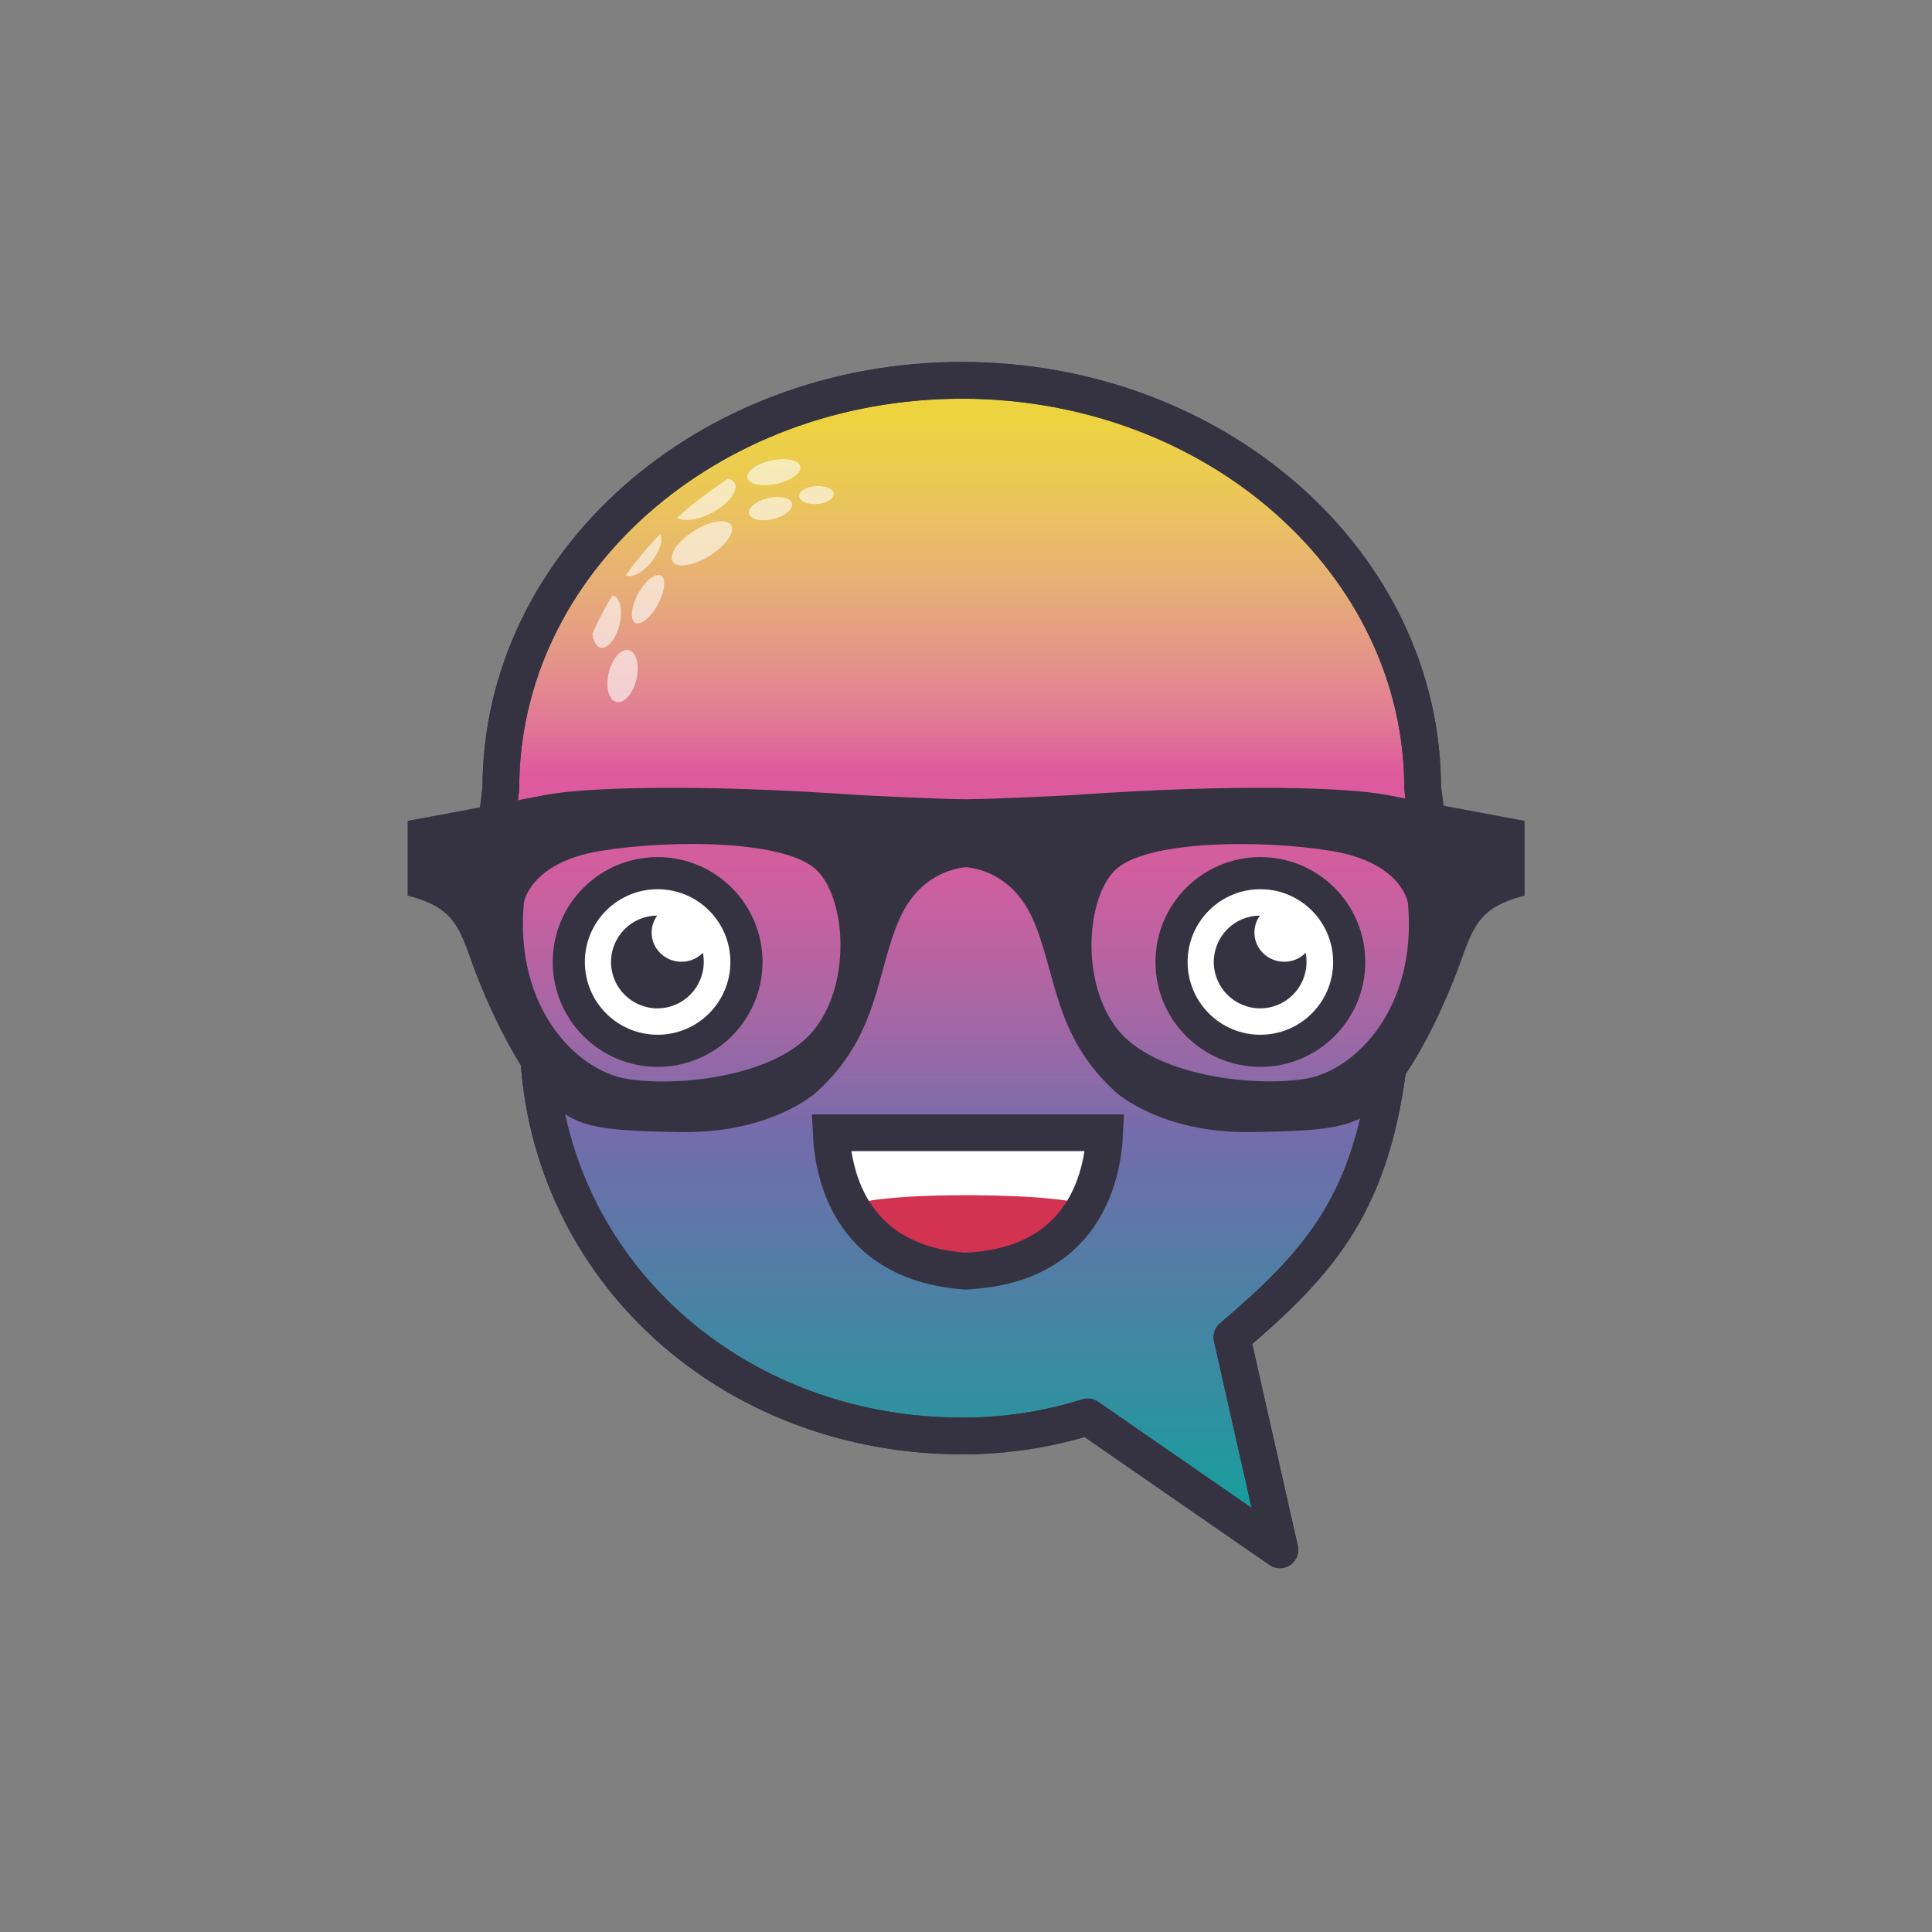 <svg version="1.1" id="Layer_1" xmlns="http://www.w3.org/2000/svg" xmlns:xlink="http://www.w3.org/1999/xlink" x="0px" y="0px"
	 viewBox="0 0 841.7 841.7" style="enable-background:new 0 0 841.7 841.7;" xml:space="preserve">
<rect x="0" y="0" width="841.7" height="841.7" fill="#808080" stroke="none"/>
<style type="text/css">
	
		.km-new-logo-des0{opacity:0.9;fill:url(#km-new-logo-des-grad1);stroke:#353342;stroke-width:16;stroke-linecap:round;stroke-linejoin:round;stroke-miterlimit:10;}
	.km-new-logo-des1{fill:#FFFFFF;stroke:#353342;stroke-width:14;stroke-linecap:round;stroke-miterlimit:10;}
	.km-new-logo-des2{fill:#353342;}
	.km-new-logo-des3{fill:#FFFFFF;stroke:#353342;stroke-width:8;stroke-linecap:round;stroke-miterlimit:10;}
	.km-new-logo-des4{fill:#D13351;}
	.km-new-logo-des5{fill:none;stroke:#353342;stroke-width:16;stroke-linecap:round;stroke-miterlimit:10;}
	.km-new-logo-des6{opacity:0.6;}
	.km-new-logo-des7{fill:#FFFFFF;}
	.km-new-logo-des8{fill:none;stroke:#353342;stroke-width:16;stroke-linejoin:round;stroke-miterlimit:10;}
</style>
<linearGradient id="km-new-logo-des-grad1" gradientUnits="userSpaceOnUse" x1="418.211" y1="675.119" x2="418.211" y2="165.661">
	<stop  offset="0" style="stop-color:#00A79D"/>
	<stop  offset="0.355" style="stop-color:#7269B0"/>
	<stop  offset="0.364" style="stop-color:#7869AF"/>
	<stop  offset="0.438" style="stop-color:#A165AA"/>
	<stop  offset="0.508" style="stop-color:#C060A5"/>
	<stop  offset="0.57" style="stop-color:#D65BA2"/>
	<stop  offset="0.625" style="stop-color:#E358A0"/>
	<stop  offset="0.664" style="stop-color:#E8569F"/>
	<stop  offset="0.706" style="stop-color:#EB7797"/>
	<stop  offset="0.763" style="stop-color:#EE9789"/>
	<stop  offset="0.819" style="stop-color:#F2B177"/>
	<stop  offset="0.872" style="stop-color:#F5C562"/>
	<stop  offset="0.921" style="stop-color:#F7D34B"/>
	<stop  offset="0.965" style="stop-color:#F9DB39"/>
	<stop  offset="1" style="stop-color:#F9DE31"/>
</linearGradient>
<path class="km-new-logo-des0" d="M605.4,459.2c0,0,18.4-34.8,20.3-50.7c1.5-12.5-5.9-65.1-5.9-65.1c0-98.1-89.9-177.7-200.8-177.7
	c-110.9,0-200.8,79.6-200.8,177.7l-7.6,63.8l23.9,50.1c4.2,96.4,84.5,168.3,184.8,168.3c19,0,37.3-2.9,54.6-8.3l83.7,57.9
	l-20.9-92.6C575.9,549.2,598.2,523.6,605.4,459.2z"/>
<circle class="km-new-logo-des1" cx="286.5" cy="419.1" r="38.7"/>
<path class="km-new-logo-des2" d="M296.9,419c-7.2,0-13-5.7-13-12.7c0-2.8,0.9-5.3,2.4-7.4c-11.1,0-20.1,9.1-20.1,20.2c0,11.2,9.1,20.2,20.2,20.2
	c11.2,0,20.2-9.1,20.2-20.2c0-1.4-0.1-2.7-0.4-4C303.9,417.5,300.6,419,296.9,419z"/>
<circle class="km-new-logo-des1" cx="549.1" cy="419.1" r="38.7"/>
<path class="km-new-logo-des2" d="M559.5,419c-7.2,0-13-5.7-13-12.7c0-2.8,0.9-5.3,2.4-7.4c-11.1,0-20.1,9.1-20.1,20.2c0,11.2,9.1,20.2,20.2,20.2
	c11.2,0,20.2-9.1,20.2-20.2c0-1.4-0.1-2.7-0.4-4C566.5,417.5,563.2,419,559.5,419z"/>
<path class="km-new-logo-des2" d="M604.6,346.4c-16.8-3.3-65.2-5.1-137.4,0c0,0-32.2,1.7-46.3,1.8c-14.1-0.1-46.3-1.8-46.3-1.8
	c-72.2-5.1-120.7-3.3-137.4,0c-16.8,3.3-59.6,11.2-59.6,11.2v32.6c20,5.1,22.4,13.5,28.4,30.3c6.1,16.8,19.1,45.2,31.7,57.8
	c12.6,12.6,21,14.4,59.6,14.9c38.7,0.5,58.2-17.2,58.2-17.2c27.5-24.7,26.1-52.2,36.3-75.5c8.5-19.3,24-22.3,29.1-22.7
	c5,0.4,20.6,3.4,29.1,22.7c10.3,23.3,8.9,50.8,36.3,75.5c0,0,19.6,17.7,58.2,17.2c38.7-0.5,47.1-2.3,59.6-14.9
	c12.6-12.6,25.6-41,31.7-57.8c6.1-16.8,8.4-25.2,28.4-30.3v-32.6C664.3,357.6,621.4,349.7,604.6,346.4z M353.6,449.9
	c-17.2,19.6-60.1,23.8-81.1,20c-21-3.7-48.3-30.3-44.3-76.4c0,0,2.3-17.7,33.5-22.8c31.2-5.1,82-4.7,94.6,8.9
	C369,393,370.8,430.3,353.6,449.9z M569.2,469.9c-21,3.7-63.8-0.5-81.1-20c-17.2-19.6-15.4-56.8-2.8-70.3
	c12.6-13.5,63.4-14,94.6-8.9c31.2,5.1,33.5,22.8,33.5,22.8C617.5,439.6,590.2,466.2,569.2,469.9z"/>
<path class="km-new-logo-des3" d="M422.3,553.7l-0.9,0l-0.7,0.1c-48.8-3.5-57.6-39.7-58.6-60.3h57.7h3.8h57.7c-1,20.5-9.8,56.8-58.1,60.1
	L422.3,553.7z"/>
<path class="km-new-logo-des4" d="M422.1,547.4c-28.8,0-54-4.5-52.2-20.7c0.9-8.4,105.6-7.6,104.6,0C474.5,526.7,470.1,547.4,422.1,547.4z"/>
<path class="km-new-logo-des5" d="M422.3,553.7l-0.9,0l-0.7,0.1c-48.8-3.5-57.6-39.7-58.6-60.3h57.7h3.8h57.7c-1,20.5-9.8,56.8-58.1,60.1
	L422.3,553.7z"/>
<g class="km-new-logo-des6">
	<path class="km-new-logo-des7" d="M363.2,215.2c0.1,2.2-3.1,4.1-7.3,4.4c-4.2,0.3-7.6-1.3-7.8-3.4c-0.1-2.2,3.1-4.1,7.3-4.4
		C359.6,211.5,363.1,213,363.2,215.2z"/>
	<ellipse transform="matrix(0.978 -0.209 0.209 0.978 -35.533 74.883)" class="km-new-logo-des7" cx="337.1" cy="205.8" rx="11.8" ry="5.2"/>
	<ellipse transform="matrix(0.973 -0.233 0.233 0.973 -42.364 84.222)" class="km-new-logo-des7" cx="335.5" cy="221.5" rx="9.6" ry="4.7"/>
	
		<ellipse transform="matrix(0.848 -0.531 0.531 0.848 -79.033 198.256)" class="km-new-logo-des7" cx="305.6" cy="236.7" rx="15" ry="6.4"/>
	<ellipse transform="matrix(0.476 -0.879 0.879 0.476 -81.533 385.018)" class="km-new-logo-des7" cx="282.4" cy="261" rx="11.7" ry="4.9"/>
	
		<ellipse transform="matrix(0.232 -0.973 0.973 0.232 -78.19 489.916)" class="km-new-logo-des7" cx="271" cy="294.5" rx="11.6" ry="6.2"/>
	<path class="km-new-logo-des7" d="M295,225.6c2.9,1.7,9,1,15-2.1c7.3-3.8,11.8-9.6,10.1-13c-0.5-1-1.5-1.7-2.8-2
		C309.8,213.4,302.2,219,295,225.6z"/>
	<path class="km-new-logo-des7" d="M272.6,250.7c2.7,1.2,7.5-1.3,11.3-6c3.6-4.5,5.1-9.5,3.7-12c-3.6,3.7-7.1,7.6-10.4,11.8
		C275.6,246.6,274.1,248.6,272.6,250.7z"/>
	<path class="km-new-logo-des7" d="M261.6,282.1c3.1,0.7,6.8-3.7,8.3-10c1.5-6.3,0.2-12-2.9-12.7c-0.1,0-0.1,0-0.2,0c-3.5,5.7-6.4,11.3-8.7,16.7
		C258.5,279.3,259.7,281.7,261.6,282.1z"/>
</g>
<path class="km-new-logo-des8" d="M605.4,459.2c0,0,18.4-34.8,20.3-50.7c1.5-12.5-5.9-65.1-5.9-65.1c0-98.1-89.9-177.7-200.8-177.7
	c-110.9,0-200.8,79.6-200.8,177.7l-7.6,63.8l23.9,50.1c4.2,96.4,84.5,168.3,184.8,168.3c19,0,37.3-2.9,54.6-8.3l83.7,57.9
	l-20.9-92.6C575.9,549.2,598.2,523.6,605.4,459.2z"/>
</svg>
